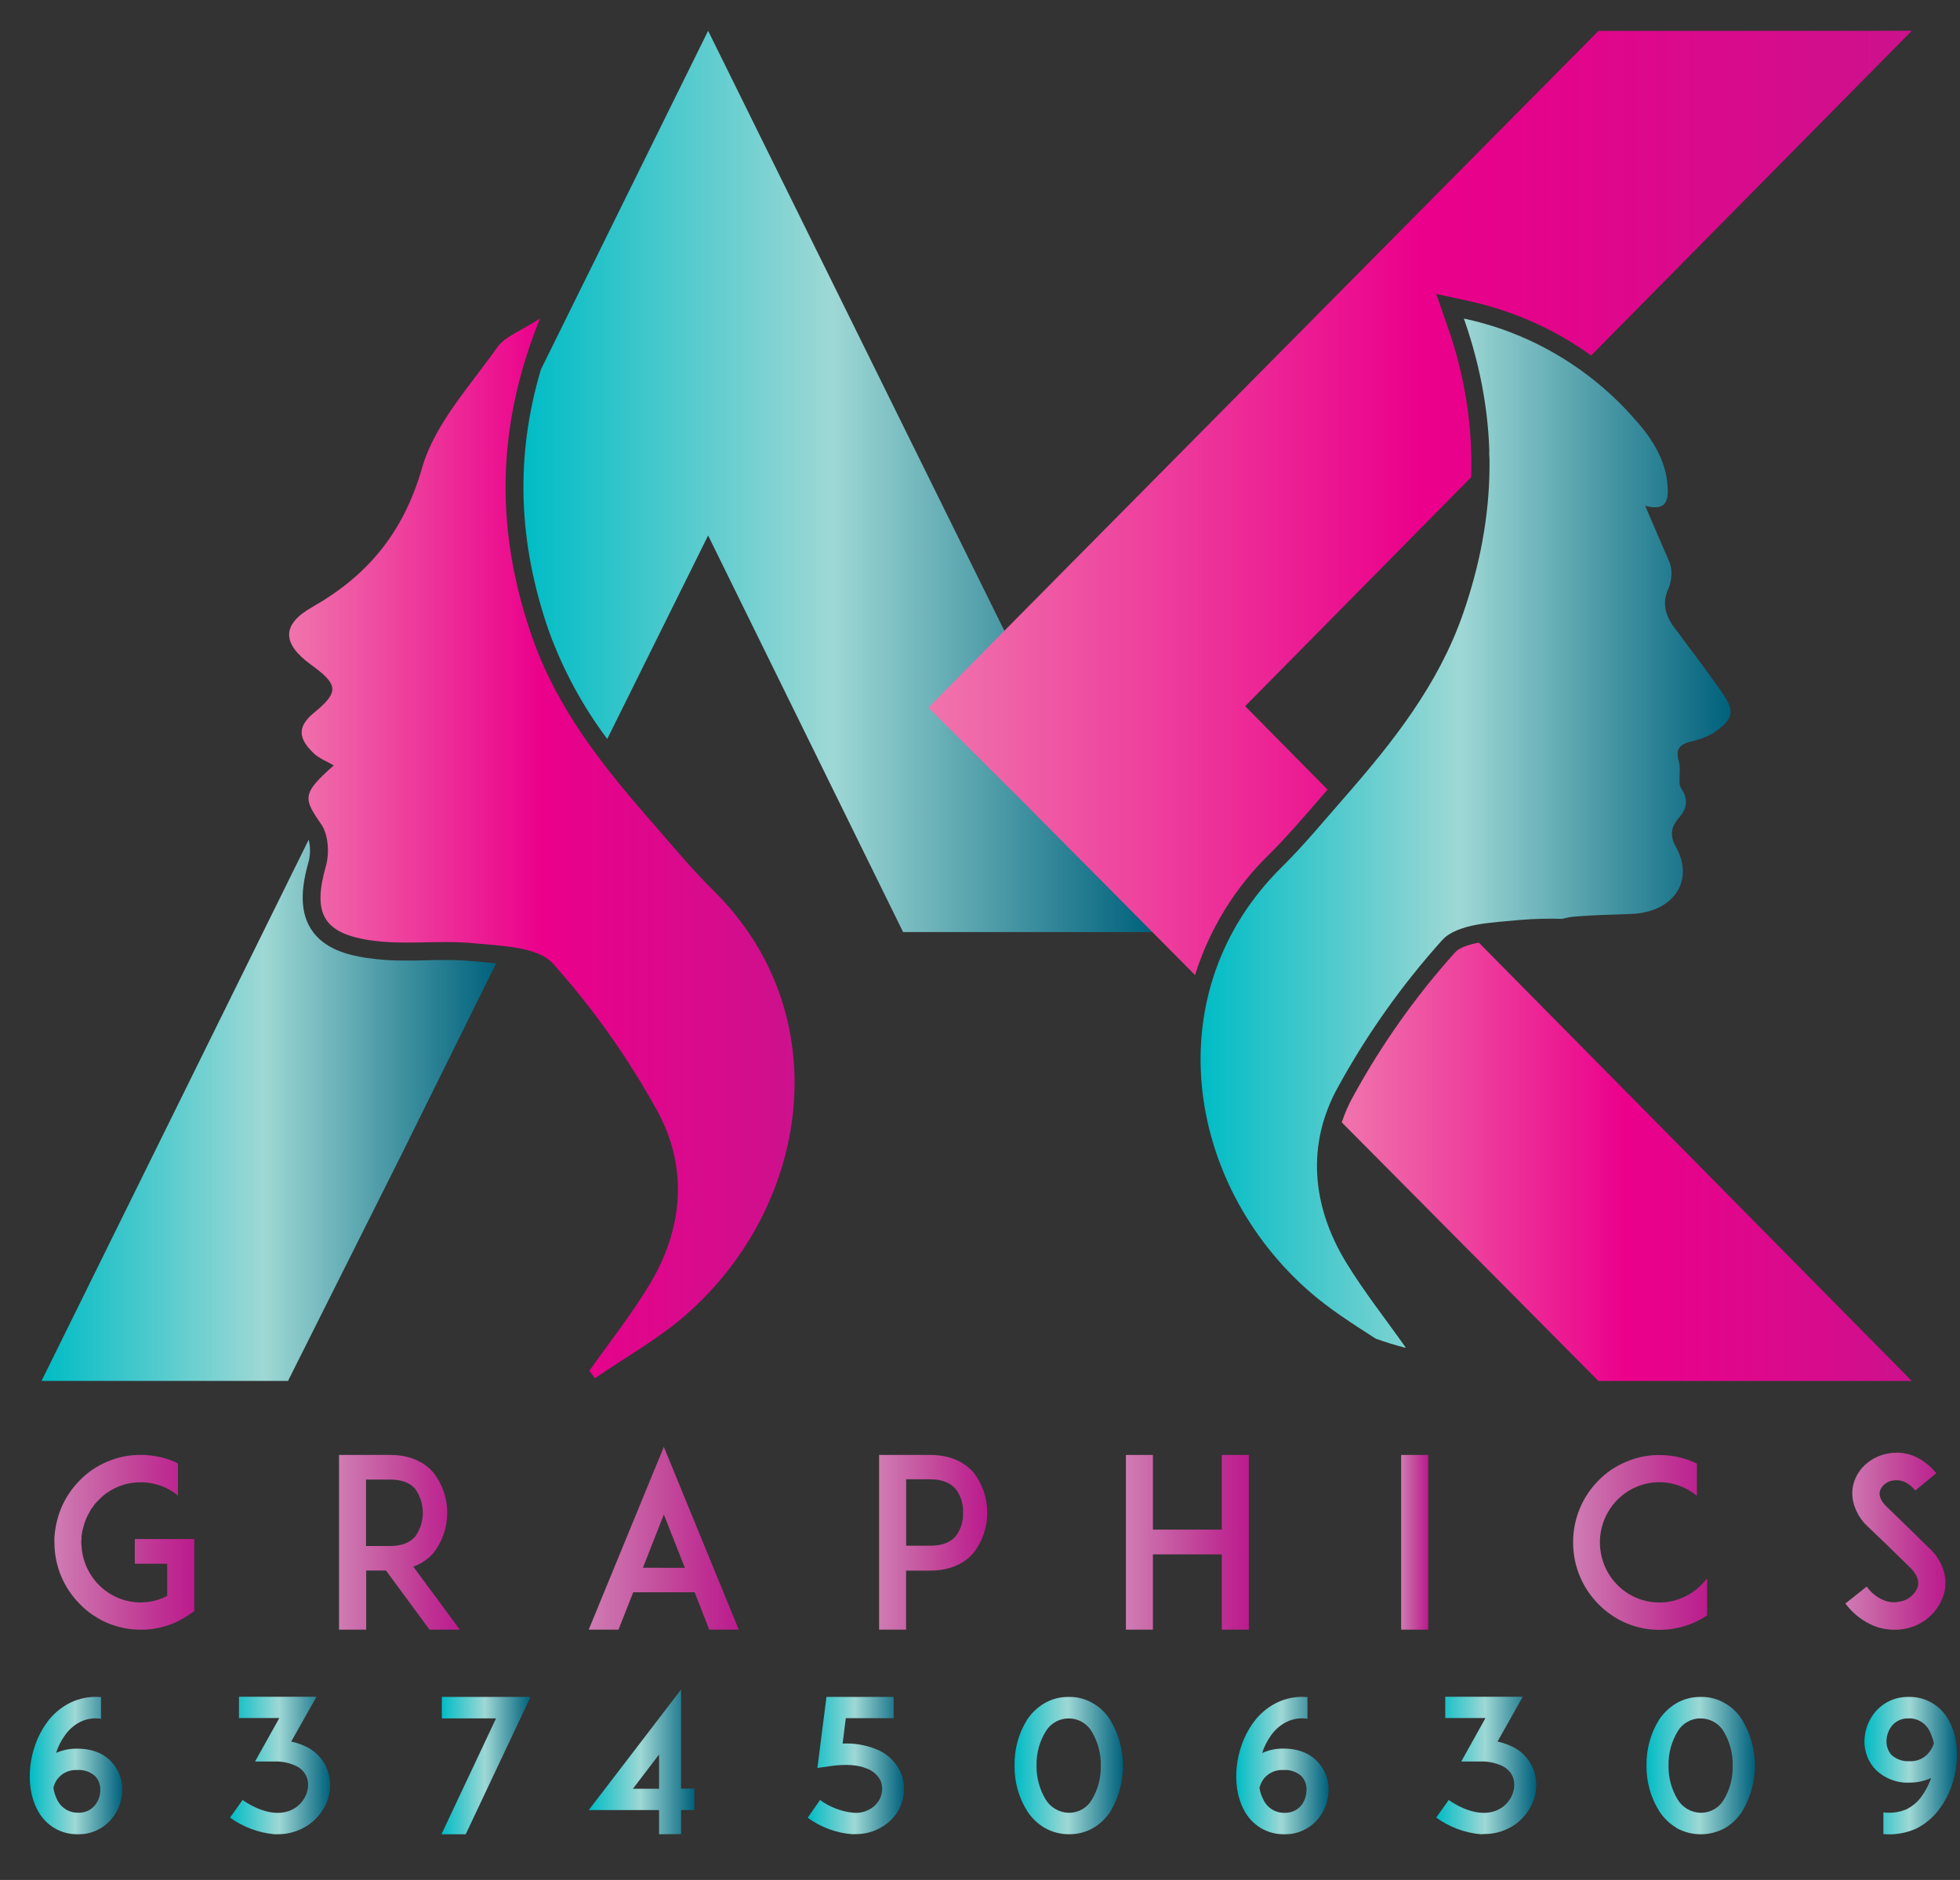 <svg width="49" height="47" viewBox="0 0 49 47" fill="none" xmlns="http://www.w3.org/2000/svg">
<rect x="0" y="0" width="49" height="47" fill="#333333" stroke="none"/>
<g clip-path="url(#clip0_1_3)">
<path d="M42.787 18.354C42.616 18.443 42.433 18.508 42.244 18.546C41.983 18.62 41.911 18.73 41.953 18.962C41.96 18.988 41.967 19.015 41.973 19.046C42.013 19.193 41.983 19.361 41.989 19.526C41.984 19.581 41.993 19.636 42.016 19.686C42.024 19.697 42.031 19.708 42.036 19.72C42.202 19.968 42.185 20.206 41.98 20.437C41.775 20.669 41.734 20.883 41.904 21.185C42.311 21.922 41.947 22.619 41.146 22.801C41.032 22.829 40.915 22.844 40.798 22.848C40.338 22.867 39.878 22.874 39.417 22.911C39.295 22.918 39.174 22.939 39.056 22.972C38.709 22.961 38.361 22.97 38.014 22.998C37.339 23.066 36.439 23.079 36.054 23.504C35.051 24.62 34.179 25.85 33.455 27.168C32.654 28.607 32.792 30.148 33.654 31.563C34.105 32.301 34.644 32.981 35.14 33.685C35.14 33.685 35.134 33.691 35.134 33.695C34.883 33.632 34.637 33.554 34.393 33.467C33.819 33.098 33.244 32.733 32.737 32.29C29.625 29.572 28.9 24.782 32.045 21.677C32.608 21.121 33.111 20.507 33.634 19.911C34.832 18.54 35.952 17.122 36.568 15.365C37.415 12.945 37.497 10.529 36.597 7.964C36.918 8.032 37.234 8.121 37.545 8.228C38.795 8.666 39.917 9.415 40.806 10.408C41.256 10.9 41.659 11.47 41.693 12.194C41.717 12.626 41.561 12.754 41.131 12.646C41.326 13.095 41.51 13.542 41.706 13.981C41.773 14.117 41.799 14.269 41.783 14.42C41.775 14.525 41.749 14.629 41.706 14.725C41.537 15.109 41.65 15.425 41.896 15.741C41.969 15.837 42.042 15.928 42.111 16.029C42.432 16.451 42.747 16.88 43.051 17.313C43.357 17.758 43.387 17.972 42.787 18.354Z" fill="url(#paint0_linear_1_3)"/>
<path d="M14.733 34.271C15.232 33.565 15.771 32.885 16.219 32.148C17.08 30.733 17.219 29.192 16.42 27.752C15.694 26.435 14.822 25.205 13.821 24.088C13.436 23.663 12.537 23.651 11.86 23.583C10.985 23.495 10.081 23.639 9.218 23.502C8.044 23.317 7.826 22.794 8.145 21.66C8.24 21.339 8.21 20.868 8.033 20.611C7.578 19.952 7.546 19.843 8.344 19.135C8.164 19.029 7.965 18.958 7.833 18.823C7.501 18.498 7.385 18.199 7.849 17.82C8.492 17.294 8.453 17.111 7.775 16.618C7.045 16.086 7.037 15.615 7.803 15.179C9.189 14.39 10.084 13.323 10.551 11.7C10.866 10.602 11.743 9.659 12.428 8.688C12.624 8.409 13.023 8.275 13.501 7.962C12.372 10.745 12.399 13.344 13.312 15.95C13.926 17.704 15.047 19.126 16.244 20.494C16.766 21.09 17.27 21.706 17.833 22.261C20.979 25.366 20.255 30.155 17.143 32.876C16.452 33.479 15.634 33.931 14.875 34.457L14.733 34.271Z" fill="url(#paint1_linear_1_3)"/>
<path d="M12.403 24.085L10.034 28.871L7.2 34.524H1.038L7.717 20.994C7.762 21.172 7.762 21.358 7.717 21.535C7.571 22.051 7.448 22.709 7.772 23.222C8.096 23.735 8.711 23.878 9.149 23.946C9.489 23.996 9.833 24.019 10.177 24.014C10.34 24.014 10.505 24.014 10.669 24.007C10.834 24 10.988 24.001 11.143 24.001C11.367 23.999 11.591 24.009 11.813 24.03L12.115 24.057L12.403 24.085Z" fill="url(#paint2_linear_1_3)"/>
<path d="M28.828 23.302H22.578L17.703 13.388L15.181 18.474C14.569 17.658 14.08 16.756 13.729 15.796C12.949 13.565 12.876 11.409 13.523 9.237L17.703 0.77L28.828 23.302Z" fill="url(#paint3_linear_1_3)"/>
<path d="M36.971 23.566C36.712 23.616 36.487 23.689 36.378 23.809C35.398 24.899 34.547 26.1 33.84 27.389C33.72 27.602 33.621 27.827 33.544 28.06L39.961 34.525H47.794L36.971 23.566Z" fill="url(#paint4_linear_1_3)"/>
<path d="M39.961 0.773L25.546 15.328L23.211 17.691L25.546 20.015L29.876 24.377C30.236 23.23 30.873 22.192 31.73 21.359C32.145 20.948 32.54 20.49 32.921 20.05C33.01 19.945 33.099 19.843 33.189 19.741L31.129 17.654L36.781 11.929C36.819 10.631 36.612 9.338 36.173 8.119L35.906 7.348L36.687 7.518C37.025 7.591 37.358 7.684 37.685 7.799C38.431 8.057 39.136 8.424 39.779 8.887L47.794 0.77L39.961 0.773Z" fill="url(#paint5_linear_1_3)"/>
<path d="M37.227 11.253C37.227 11.325 37.227 11.396 37.227 11.468C37.233 11.396 37.231 11.324 37.227 11.253ZM36.605 23.191C36.497 23.222 36.393 23.265 36.295 23.319C36.394 23.266 36.499 23.224 36.607 23.193L36.605 23.191ZM36.053 23.503C36.069 23.485 36.087 23.467 36.105 23.451C36.086 23.467 36.068 23.485 36.05 23.503H36.053Z" fill="white"/>
<path d="M4.856 39.095V40.279L4.705 40.385C4.699 40.385 4.699 40.385 4.693 40.391C4.687 40.397 4.678 40.401 4.67 40.403C4.664 40.408 4.658 40.414 4.652 40.414C4.65 40.418 4.646 40.421 4.642 40.423C4.638 40.425 4.633 40.426 4.629 40.426C4.623 40.434 4.615 40.44 4.606 40.444C4.6 40.45 4.595 40.45 4.588 40.456C4.581 40.461 4.577 40.461 4.571 40.467C4.561 40.472 4.552 40.476 4.542 40.48C4.536 40.485 4.53 40.485 4.525 40.491C4.516 40.498 4.506 40.502 4.495 40.502L4.484 40.514H4.477C4.468 40.522 4.458 40.528 4.448 40.532L4.407 40.55L4.401 40.555C4.156 40.665 3.892 40.729 3.624 40.742H3.515C3.284 40.744 3.054 40.706 2.835 40.63H2.829C2.805 40.624 2.788 40.613 2.765 40.607L2.677 40.572C2.604 40.543 2.534 40.507 2.468 40.465C2.292 40.369 2.132 40.246 1.994 40.1C1.796 39.902 1.638 39.666 1.529 39.406C1.445 39.205 1.392 38.992 1.371 38.775C1.366 38.704 1.36 38.628 1.36 38.557V38.445C1.376 38.19 1.433 37.94 1.529 37.703C1.639 37.444 1.797 37.208 1.994 37.009C2.188 36.809 2.42 36.651 2.676 36.545C2.941 36.429 3.226 36.371 3.514 36.374H3.624C3.642 36.373 3.659 36.375 3.676 36.38C3.927 36.397 4.174 36.458 4.403 36.562C4.403 36.564 4.404 36.565 4.405 36.566C4.406 36.568 4.407 36.568 4.409 36.568L4.444 36.586H4.45V37.393C4.361 37.317 4.263 37.253 4.159 37.202C4.073 37.162 3.983 37.13 3.891 37.106C3.888 37.106 3.885 37.106 3.882 37.105C3.879 37.104 3.877 37.102 3.874 37.1H3.856C3.851 37.094 3.845 37.094 3.834 37.094C3.829 37.094 3.825 37.092 3.821 37.088C3.799 37.082 3.769 37.082 3.745 37.076H3.734C3.728 37.076 3.717 37.07 3.711 37.07H3.699C3.691 37.071 3.683 37.069 3.676 37.064H3.624C3.618 37.064 3.612 37.059 3.606 37.059H3.511C3.244 37.057 2.982 37.13 2.753 37.271C2.744 37.278 2.734 37.284 2.724 37.288C2.63 37.347 2.544 37.418 2.468 37.5C2.442 37.524 2.417 37.55 2.393 37.577C2.393 37.578 2.393 37.578 2.393 37.579C2.392 37.58 2.392 37.581 2.391 37.581C2.39 37.582 2.39 37.582 2.389 37.582C2.388 37.583 2.387 37.583 2.386 37.583C2.36 37.617 2.335 37.652 2.312 37.689L2.299 37.7C2.288 37.718 2.277 37.736 2.264 37.753C2.258 37.76 2.254 37.768 2.253 37.777C2.168 37.915 2.107 38.066 2.073 38.224C2.067 38.23 2.067 38.23 2.067 38.236C2.056 38.295 2.043 38.354 2.038 38.413V38.478C2.033 38.505 2.031 38.533 2.032 38.56C2.031 38.586 2.033 38.612 2.038 38.637C2.044 38.748 2.061 38.859 2.09 38.966C2.159 39.213 2.29 39.439 2.469 39.621C2.745 39.902 3.12 40.06 3.511 40.062H3.552C3.555 40.062 3.558 40.062 3.561 40.061C3.564 40.06 3.567 40.059 3.569 40.056H3.656C3.656 40.051 3.663 40.051 3.669 40.051H3.704C3.744 40.044 3.791 40.032 3.832 40.027C3.837 40.027 3.837 40.027 3.843 40.021C3.851 40.022 3.859 40.02 3.866 40.015H3.884C3.886 40.013 3.889 40.011 3.892 40.01C3.895 40.009 3.898 40.009 3.901 40.009C3.908 40.005 3.916 40.003 3.925 40.004C3.929 40.003 3.933 40 3.936 39.997C4.019 39.974 4.099 39.942 4.175 39.901H4.18V39.094H3.37V38.476H4.856V39.095Z" fill="url(#paint6_linear_1_3)"/>
<path d="M11.496 40.742H10.738L9.65 39.264H9.155V40.742H8.476V36.374H9.757C10.325 36.374 10.658 36.609 10.832 36.81C11.058 37.097 11.181 37.453 11.181 37.82C11.181 38.187 11.058 38.543 10.832 38.83C10.697 38.983 10.524 39.099 10.332 39.166L11.496 40.742ZM9.757 38.651C10.036 38.651 10.245 38.569 10.379 38.416C10.504 38.243 10.571 38.033 10.571 37.819C10.571 37.604 10.504 37.394 10.379 37.221C10.245 37.067 10.036 36.99 9.757 36.99H9.151V38.651H9.757Z" fill="url(#paint7_linear_1_3)"/>
<path d="M17.366 39.808H15.831L15.462 40.742H14.718L16.596 36.172L18.469 40.742H17.731L17.366 39.808ZM17.122 39.196L16.596 37.864L16.073 39.195L17.122 39.196Z" fill="url(#paint8_linear_1_3)"/>
<path d="M22.547 36.374H23.257C23.826 36.374 24.158 36.609 24.333 36.804C24.558 37.093 24.681 37.449 24.681 37.817C24.681 38.185 24.558 38.542 24.333 38.83C24.158 39.031 23.827 39.266 23.257 39.266H22.652V40.742H21.978V36.374H22.547ZM24.077 37.814C24.086 37.599 24.018 37.388 23.887 37.219C23.747 37.065 23.538 36.983 23.259 36.983H22.654V38.644H23.259C23.538 38.644 23.747 38.567 23.887 38.414C24.018 38.245 24.085 38.033 24.077 37.818V37.814Z" fill="url(#paint9_linear_1_3)"/>
<path d="M31.22 40.742H30.545V38.86H28.823V40.742H28.148V36.374H28.823V38.241H30.545V36.374H31.22V40.742Z" fill="url(#paint10_linear_1_3)"/>
<path d="M35.029 40.742V36.374H35.704V40.742H35.029Z" fill="url(#paint11_linear_1_3)"/>
<path d="M42.678 40.385C42.567 40.458 42.45 40.522 42.329 40.576C42.062 40.688 41.775 40.747 41.486 40.747C41.203 40.748 40.922 40.692 40.66 40.581C40.399 40.471 40.161 40.309 39.962 40.105C39.761 39.904 39.601 39.663 39.492 39.398C39.383 39.133 39.328 38.849 39.328 38.562C39.327 38.274 39.382 37.989 39.491 37.723C39.6 37.457 39.76 37.216 39.962 37.013C40.157 36.812 40.391 36.654 40.648 36.548C40.913 36.432 41.198 36.374 41.486 36.377C41.776 36.375 42.063 36.433 42.329 36.548C42.358 36.559 42.393 36.578 42.423 36.589V37.396C42.201 37.212 41.931 37.097 41.645 37.065C41.359 37.033 41.07 37.086 40.814 37.217C40.557 37.349 40.344 37.552 40.199 37.804C40.054 38.056 39.985 38.344 40 38.635C40.014 38.926 40.111 39.206 40.28 39.442C40.449 39.677 40.681 39.859 40.949 39.963C41.218 40.068 41.51 40.091 41.791 40.031C42.072 39.97 42.33 39.828 42.533 39.623C42.585 39.57 42.634 39.515 42.679 39.458L42.678 40.385Z" fill="url(#paint12_linear_1_3)"/>
<path d="M48.594 39.866C48.524 40.084 48.396 40.279 48.225 40.43C48.054 40.58 47.846 40.681 47.623 40.72C47.536 40.737 47.449 40.745 47.361 40.744C47.186 40.745 47.012 40.712 46.848 40.648C46.565 40.53 46.318 40.337 46.134 40.089L46.668 39.665C46.775 39.817 46.922 39.936 47.093 40.006C47.218 40.059 47.357 40.071 47.489 40.041C47.59 40.027 47.685 39.986 47.765 39.921C47.844 39.857 47.906 39.773 47.942 39.676C48.001 39.476 47.866 39.299 47.745 39.181C47.555 38.999 47.239 38.687 47.215 38.663L46.686 38.157C46.533 38.014 46.419 37.833 46.355 37.632C46.295 37.453 46.291 37.26 46.343 37.079C46.399 36.887 46.51 36.717 46.663 36.59C46.811 36.464 46.989 36.379 47.18 36.343C47.393 36.297 47.615 36.313 47.82 36.39C48.05 36.484 48.252 36.636 48.407 36.832L47.882 37.264C47.661 36.992 47.434 36.992 47.314 37.016C47.244 37.026 47.178 37.055 47.123 37.1C47.068 37.144 47.025 37.203 47 37.27C46.976 37.352 46.982 37.487 47.163 37.664L47.884 38.364C47.989 38.471 48.116 38.595 48.209 38.683C48.385 38.837 48.516 39.036 48.588 39.259C48.65 39.456 48.652 39.668 48.594 39.866Z" fill="url(#paint13_linear_1_3)"/>
<path d="M3.056 44.747C3.054 45.023 2.953 45.29 2.771 45.496C2.669 45.611 2.544 45.703 2.405 45.765C2.265 45.828 2.114 45.859 1.961 45.857C1.75 45.864 1.54 45.81 1.358 45.701C1.176 45.592 1.029 45.433 0.933 45.242C0.61 44.636 0.71 43.707 1.16 43.081C1.314 42.862 1.519 42.686 1.757 42.568C1.996 42.452 2.261 42.404 2.525 42.428V42.97C2.351 42.942 2.172 42.969 2.013 43.045C1.856 43.124 1.72 43.242 1.62 43.388C1.525 43.521 1.451 43.668 1.402 43.824C1.57 43.749 1.752 43.713 1.935 43.717C2.376 43.717 2.637 43.888 2.779 44.037C2.96 44.227 3.06 44.482 3.056 44.747ZM2.506 44.747C2.509 44.684 2.499 44.621 2.477 44.562C2.455 44.503 2.421 44.45 2.378 44.404C2.318 44.35 2.247 44.308 2.171 44.282C2.094 44.256 2.013 44.245 1.933 44.252C1.836 44.245 1.739 44.263 1.651 44.304C1.563 44.344 1.487 44.407 1.428 44.485C1.386 44.548 1.354 44.619 1.334 44.693C1.349 44.798 1.381 44.899 1.428 44.993C1.477 45.095 1.554 45.18 1.65 45.238C1.746 45.296 1.857 45.323 1.969 45.318C2.042 45.32 2.116 45.305 2.184 45.276C2.251 45.246 2.312 45.202 2.362 45.147C2.456 45.035 2.508 44.894 2.509 44.747H2.506Z" fill="url(#paint14_linear_1_3)"/>
<path d="M6.86 45.857C6.46 45.82 6.078 45.676 5.751 45.441L6.064 45.001C6.585 45.358 7.078 45.418 7.409 45.178C7.647 45.001 7.761 44.698 7.675 44.446C7.631 44.328 7.547 44.229 7.438 44.168C7.255 44.073 7.051 44.029 6.845 44.039H6.376L6.983 42.951H5.974V42.419H7.913L7.281 43.539C7.437 43.572 7.587 43.629 7.727 43.706C7.944 43.831 8.109 44.031 8.192 44.27C8.273 44.505 8.273 44.761 8.192 44.996C8.106 45.237 7.95 45.447 7.746 45.598C7.512 45.769 7.23 45.86 6.941 45.857H6.86Z" fill="url(#paint15_linear_1_3)"/>
<path d="M11.036 45.857L12.401 42.961H11.046V42.424H13.263L11.643 45.857H11.036Z" fill="url(#paint16_linear_1_3)"/>
<path d="M16.477 45.857V45.252H14.719L17.027 42.239V44.715H17.358V45.252H17.027V45.853L16.477 45.857ZM16.477 44.719V43.863L15.823 44.719H16.477Z" fill="url(#paint17_linear_1_3)"/>
<path d="M21.316 45.857C20.911 45.827 20.523 45.685 20.193 45.444L20.501 45C20.747 45.181 21.037 45.291 21.34 45.32C21.517 45.335 21.692 45.282 21.833 45.172C21.931 45.093 22.003 44.984 22.036 44.862C22.067 44.747 22.058 44.624 22.013 44.515C21.94 44.373 21.816 44.266 21.667 44.214C21.444 44.118 21.141 44.103 20.79 44.149L20.435 44.2L20.662 42.423H22.34V42.955H21.145L21.065 43.59C21.341 43.576 21.617 43.62 21.875 43.719C22.154 43.818 22.382 44.025 22.51 44.295C22.606 44.516 22.625 44.762 22.566 44.995C22.507 45.229 22.372 45.435 22.183 45.582C21.954 45.764 21.669 45.86 21.378 45.854L21.316 45.857Z" fill="url(#paint18_linear_1_3)"/>
<path d="M26.113 45.696C25.939 45.592 25.791 45.45 25.681 45.279C25.467 44.938 25.357 44.541 25.364 44.136C25.357 43.733 25.466 43.336 25.677 42.994C25.787 42.828 25.933 42.688 26.103 42.586C26.29 42.476 26.503 42.42 26.719 42.424C26.934 42.419 27.145 42.475 27.33 42.586C27.505 42.686 27.651 42.83 27.757 43.002C27.964 43.346 28.073 43.74 28.074 44.142C28.075 44.544 27.967 44.939 27.762 45.283C27.655 45.452 27.51 45.594 27.34 45.696C27.154 45.803 26.943 45.859 26.729 45.857C26.513 45.859 26.3 45.803 26.113 45.696ZM26.141 43.289C25.986 43.544 25.907 43.838 25.913 44.136C25.908 44.436 25.987 44.731 26.141 44.988C26.203 45.089 26.289 45.173 26.392 45.231C26.495 45.29 26.611 45.32 26.729 45.321C26.843 45.321 26.956 45.291 27.056 45.233C27.156 45.176 27.239 45.093 27.297 44.992C27.45 44.737 27.527 44.443 27.52 44.145C27.527 43.846 27.449 43.551 27.297 43.294C27.238 43.193 27.153 43.109 27.052 43.05C26.951 42.992 26.837 42.961 26.72 42.961C26.604 42.96 26.489 42.99 26.388 43.048C26.286 43.105 26.201 43.188 26.141 43.289Z" fill="url(#paint19_linear_1_3)"/>
<path d="M33.213 44.747C33.213 45.023 33.113 45.289 32.933 45.496C32.831 45.611 32.706 45.703 32.566 45.765C32.427 45.828 32.276 45.859 32.123 45.857C31.911 45.864 31.702 45.81 31.52 45.701C31.338 45.592 31.19 45.433 31.095 45.242C30.772 44.636 30.872 43.707 31.322 43.081C31.476 42.862 31.681 42.686 31.919 42.568C32.158 42.452 32.423 42.404 32.687 42.428V42.97C32.509 42.941 32.327 42.969 32.166 43.048C32.008 43.127 31.872 43.245 31.771 43.391C31.677 43.524 31.603 43.671 31.553 43.827C31.721 43.75 31.904 43.712 32.089 43.715C32.529 43.715 32.79 43.886 32.932 44.035C33.023 44.129 33.094 44.24 33.143 44.362C33.191 44.485 33.215 44.615 33.213 44.747ZM32.663 44.747C32.666 44.684 32.656 44.621 32.634 44.562C32.612 44.503 32.578 44.45 32.535 44.404C32.475 44.35 32.404 44.308 32.328 44.282C32.251 44.256 32.17 44.245 32.09 44.252C31.992 44.245 31.895 44.262 31.806 44.303C31.718 44.344 31.64 44.406 31.582 44.485C31.539 44.549 31.507 44.621 31.487 44.696C31.503 44.801 31.537 44.903 31.586 44.996C31.635 45.098 31.712 45.183 31.808 45.241C31.904 45.298 32.015 45.326 32.127 45.321C32.2 45.322 32.274 45.308 32.342 45.279C32.41 45.249 32.47 45.205 32.52 45.15C32.614 45.037 32.664 44.894 32.663 44.747Z" fill="url(#paint20_linear_1_3)"/>
<path d="M37.014 45.857C36.614 45.82 36.232 45.676 35.905 45.441L36.218 45.001C36.739 45.358 37.232 45.418 37.564 45.178C37.801 45.001 37.914 44.698 37.829 44.446C37.786 44.328 37.702 44.229 37.592 44.168C37.409 44.073 37.205 44.029 37 44.039H36.531L37.137 42.951H36.131V42.419H38.069L37.439 43.539C37.594 43.572 37.744 43.629 37.884 43.706C38.1 43.831 38.265 44.032 38.348 44.27C38.427 44.506 38.426 44.762 38.344 44.996C38.257 45.237 38.102 45.447 37.898 45.598C37.665 45.767 37.384 45.856 37.097 45.852L37.014 45.857Z" fill="url(#paint21_linear_1_3)"/>
<path d="M41.912 45.696C41.738 45.592 41.591 45.45 41.481 45.279C41.267 44.938 41.156 44.541 41.163 44.136C41.157 43.733 41.265 43.336 41.476 42.994C41.587 42.828 41.732 42.688 41.902 42.586C42.089 42.476 42.302 42.42 42.518 42.424C42.733 42.419 42.945 42.475 43.13 42.586C43.305 42.686 43.451 42.83 43.557 43.002C43.763 43.346 43.872 43.74 43.872 44.143C43.872 44.545 43.763 44.939 43.557 45.283C43.45 45.452 43.306 45.593 43.135 45.696C42.947 45.802 42.735 45.858 42.519 45.858C42.304 45.858 42.092 45.802 41.903 45.696H41.912ZM41.94 43.289C41.786 43.544 41.707 43.838 41.713 44.136C41.707 44.436 41.786 44.731 41.94 44.988C42.002 45.089 42.088 45.173 42.191 45.231C42.294 45.29 42.41 45.32 42.528 45.321C42.642 45.32 42.755 45.29 42.855 45.233C42.955 45.175 43.038 45.092 43.096 44.992C43.249 44.737 43.326 44.443 43.318 44.145C43.325 43.846 43.248 43.551 43.096 43.294C43.037 43.192 42.952 43.108 42.85 43.05C42.749 42.992 42.634 42.961 42.517 42.961C42.401 42.959 42.286 42.989 42.184 43.047C42.083 43.104 41.998 43.188 41.938 43.289H41.94Z" fill="url(#paint22_linear_1_3)"/>
<path d="M46.611 43.535C46.614 43.257 46.715 42.99 46.896 42.781C46.999 42.666 47.124 42.574 47.265 42.513C47.406 42.451 47.558 42.421 47.711 42.424C47.921 42.417 48.129 42.471 48.31 42.58C48.491 42.688 48.638 42.846 48.734 43.035C49.057 43.641 48.962 44.57 48.507 45.196C48.353 45.416 48.148 45.594 47.91 45.714C47.651 45.831 47.367 45.878 47.085 45.853V45.311C47.282 45.336 47.481 45.309 47.663 45.232C47.822 45.153 47.958 45.034 48.057 44.886C48.151 44.752 48.226 44.606 48.279 44.45C48.11 44.528 47.925 44.568 47.739 44.566C47.585 44.574 47.43 44.549 47.285 44.494C47.14 44.439 47.008 44.355 46.896 44.247C46.804 44.153 46.732 44.042 46.684 43.919C46.635 43.797 46.61 43.667 46.611 43.535ZM47.162 43.535C47.16 43.661 47.206 43.784 47.29 43.877C47.413 43.986 47.573 44.041 47.736 44.03C47.833 44.037 47.931 44.018 48.02 43.976C48.108 43.934 48.185 43.87 48.242 43.789C48.29 43.727 48.325 43.656 48.347 43.581C48.325 43.478 48.291 43.378 48.242 43.284C48.195 43.183 48.118 43.098 48.023 43.041C47.928 42.983 47.818 42.955 47.707 42.961C47.632 42.959 47.558 42.973 47.489 43.002C47.421 43.032 47.359 43.076 47.309 43.132C47.215 43.245 47.163 43.387 47.162 43.535Z" fill="url(#paint23_linear_1_3)"/>
</g>
<defs>
<linearGradient id="paint0_linear_1_3" x1="30.011" y1="20.829" x2="43.263" y2="20.829" gradientUnits="userSpaceOnUse">
<stop stop-color="#00BCC5"/>
<stop offset="0.49" stop-color="#9ED8D5"/>
<stop offset="1" stop-color="#00617C"/>
</linearGradient>
<linearGradient id="paint1_linear_1_3" x1="7.228" y1="21.21" x2="19.86" y2="21.21" gradientUnits="userSpaceOnUse">
<stop stop-color="#F074AC"/>
<stop offset="0.5" stop-color="#EB008B"/>
<stop offset="1" stop-color="#CD118C"/>
</linearGradient>
<linearGradient id="paint2_linear_1_3" x1="1.038" y1="27.76" x2="12.403" y2="27.76" gradientUnits="userSpaceOnUse">
<stop stop-color="#00BCC5"/>
<stop offset="0.49" stop-color="#9ED8D5"/>
<stop offset="1" stop-color="#00617C"/>
</linearGradient>
<linearGradient id="paint3_linear_1_3" x1="13.087" y1="12.038" x2="28.828" y2="12.038" gradientUnits="userSpaceOnUse">
<stop stop-color="#00BCC5"/>
<stop offset="0.49" stop-color="#9ED8D5"/>
<stop offset="1" stop-color="#00617C"/>
</linearGradient>
<linearGradient id="paint4_linear_1_3" x1="33.544" y1="29.045" x2="47.794" y2="29.045" gradientUnits="userSpaceOnUse">
<stop stop-color="#F074AC"/>
<stop offset="0.5" stop-color="#EB008B"/>
<stop offset="1" stop-color="#CD118C"/>
</linearGradient>
<linearGradient id="paint5_linear_1_3" x1="23.211" y1="12.574" x2="47.794" y2="12.574" gradientUnits="userSpaceOnUse">
<stop stop-color="#F074AC"/>
<stop offset="0.5" stop-color="#EB008B"/>
<stop offset="1" stop-color="#CD118C"/>
</linearGradient>
<linearGradient id="paint6_linear_1_3" x1="1.357" y1="38.559" x2="4.859" y2="38.559" gradientUnits="userSpaceOnUse">
<stop stop-color="#CF7CB3"/>
<stop offset="0.5" stop-color="#C34B9B"/>
<stop offset="0.74" stop-color="#BF3294"/>
<stop offset="1" stop-color="#BB1B8D"/>
</linearGradient>
<linearGradient id="paint7_linear_1_3" x1="8.476" y1="38.559" x2="11.496" y2="38.559" gradientUnits="userSpaceOnUse">
<stop stop-color="#CF7CB3"/>
<stop offset="0.5" stop-color="#C34B9B"/>
<stop offset="0.74" stop-color="#BF3294"/>
<stop offset="1" stop-color="#BB1B8D"/>
</linearGradient>
<linearGradient id="paint8_linear_1_3" x1="14.718" y1="38.46" x2="18.469" y2="38.46" gradientUnits="userSpaceOnUse">
<stop stop-color="#CF7CB3"/>
<stop offset="0.5" stop-color="#C34B9B"/>
<stop offset="0.74" stop-color="#BF3294"/>
<stop offset="1" stop-color="#BB1B8D"/>
</linearGradient>
<linearGradient id="paint9_linear_1_3" x1="21.978" y1="38.559" x2="24.681" y2="38.559" gradientUnits="userSpaceOnUse">
<stop stop-color="#CF7CB3"/>
<stop offset="0.5" stop-color="#C34B9B"/>
<stop offset="0.74" stop-color="#BF3294"/>
<stop offset="1" stop-color="#BB1B8D"/>
</linearGradient>
<linearGradient id="paint10_linear_1_3" x1="28.148" y1="38.559" x2="31.22" y2="38.559" gradientUnits="userSpaceOnUse">
<stop stop-color="#CF7CB3"/>
<stop offset="0.5" stop-color="#C34B9B"/>
<stop offset="0.74" stop-color="#BF3294"/>
<stop offset="1" stop-color="#BB1B8D"/>
</linearGradient>
<linearGradient id="paint11_linear_1_3" x1="35.029" y1="38.559" x2="35.704" y2="38.559" gradientUnits="userSpaceOnUse">
<stop stop-color="#CF7CB3"/>
<stop offset="0.5" stop-color="#C34B9B"/>
<stop offset="0.74" stop-color="#BF3294"/>
<stop offset="1" stop-color="#BB1B8D"/>
</linearGradient>
<linearGradient id="paint12_linear_1_3" x1="39.328" y1="38.559" x2="42.678" y2="38.559" gradientUnits="userSpaceOnUse">
<stop stop-color="#CF7CB3"/>
<stop offset="0.5" stop-color="#C34B9B"/>
<stop offset="0.74" stop-color="#BF3294"/>
<stop offset="1" stop-color="#BB1B8D"/>
</linearGradient>
<linearGradient id="paint13_linear_1_3" x1="46.134" y1="38.532" x2="48.634" y2="38.532" gradientUnits="userSpaceOnUse">
<stop stop-color="#CF7CB3"/>
<stop offset="0.5" stop-color="#C34B9B"/>
<stop offset="0.74" stop-color="#BF3294"/>
<stop offset="1" stop-color="#BB1B8D"/>
</linearGradient>
<linearGradient id="paint14_linear_1_3" x1="0.752" y1="44.14" x2="3.058" y2="44.14" gradientUnits="userSpaceOnUse">
<stop stop-color="#00BCC5"/>
<stop offset="0.49" stop-color="#9ED8D5"/>
<stop offset="1" stop-color="#00617C"/>
</linearGradient>
<linearGradient id="paint15_linear_1_3" x1="5.751" y1="44.14" x2="8.25" y2="44.14" gradientUnits="userSpaceOnUse">
<stop stop-color="#00BCC5"/>
<stop offset="0.49" stop-color="#9ED8D5"/>
<stop offset="1" stop-color="#00617C"/>
</linearGradient>
<linearGradient id="paint16_linear_1_3" x1="11.036" y1="44.14" x2="13.263" y2="44.14" gradientUnits="userSpaceOnUse">
<stop stop-color="#00BCC5"/>
<stop offset="0.49" stop-color="#9ED8D5"/>
<stop offset="1" stop-color="#00617C"/>
</linearGradient>
<linearGradient id="paint17_linear_1_3" x1="14.719" y1="44.05" x2="17.358" y2="44.05" gradientUnits="userSpaceOnUse">
<stop stop-color="#00BCC5"/>
<stop offset="0.49" stop-color="#9ED8D5"/>
<stop offset="1" stop-color="#00617C"/>
</linearGradient>
<linearGradient id="paint18_linear_1_3" x1="20.193" y1="44.14" x2="22.602" y2="44.14" gradientUnits="userSpaceOnUse">
<stop stop-color="#00BCC5"/>
<stop offset="0.49" stop-color="#9ED8D5"/>
<stop offset="1" stop-color="#00617C"/>
</linearGradient>
<linearGradient id="paint19_linear_1_3" x1="25.364" y1="44.14" x2="28.074" y2="44.14" gradientUnits="userSpaceOnUse">
<stop stop-color="#00BCC5"/>
<stop offset="0.49" stop-color="#9ED8D5"/>
<stop offset="1" stop-color="#00617C"/>
</linearGradient>
<linearGradient id="paint20_linear_1_3" x1="30.905" y1="44.14" x2="33.213" y2="44.14" gradientUnits="userSpaceOnUse">
<stop stop-color="#00BCC5"/>
<stop offset="0.49" stop-color="#9ED8D5"/>
<stop offset="1" stop-color="#00617C"/>
</linearGradient>
<linearGradient id="paint21_linear_1_3" x1="35.905" y1="44.14" x2="38.403" y2="44.14" gradientUnits="userSpaceOnUse">
<stop stop-color="#00BCC5"/>
<stop offset="0.49" stop-color="#9ED8D5"/>
<stop offset="1" stop-color="#00617C"/>
</linearGradient>
<linearGradient id="paint22_linear_1_3" x1="41.161" y1="44.14" x2="43.873" y2="44.14" gradientUnits="userSpaceOnUse">
<stop stop-color="#00BCC5"/>
<stop offset="0.49" stop-color="#9ED8D5"/>
<stop offset="1" stop-color="#00617C"/>
</linearGradient>
<linearGradient id="paint23_linear_1_3" x1="46.611" y1="44.141" x2="48.921" y2="44.141" gradientUnits="userSpaceOnUse">
<stop stop-color="#00BCC5"/>
<stop offset="0.49" stop-color="#9ED8D5"/>
<stop offset="1" stop-color="#00617C"/>
</linearGradient>
<clipPath id="clip0_1_3">
<rect width="49" height="46" fill="white" transform="translate(0 0.5)"/>
</clipPath>
</defs>
</svg>
